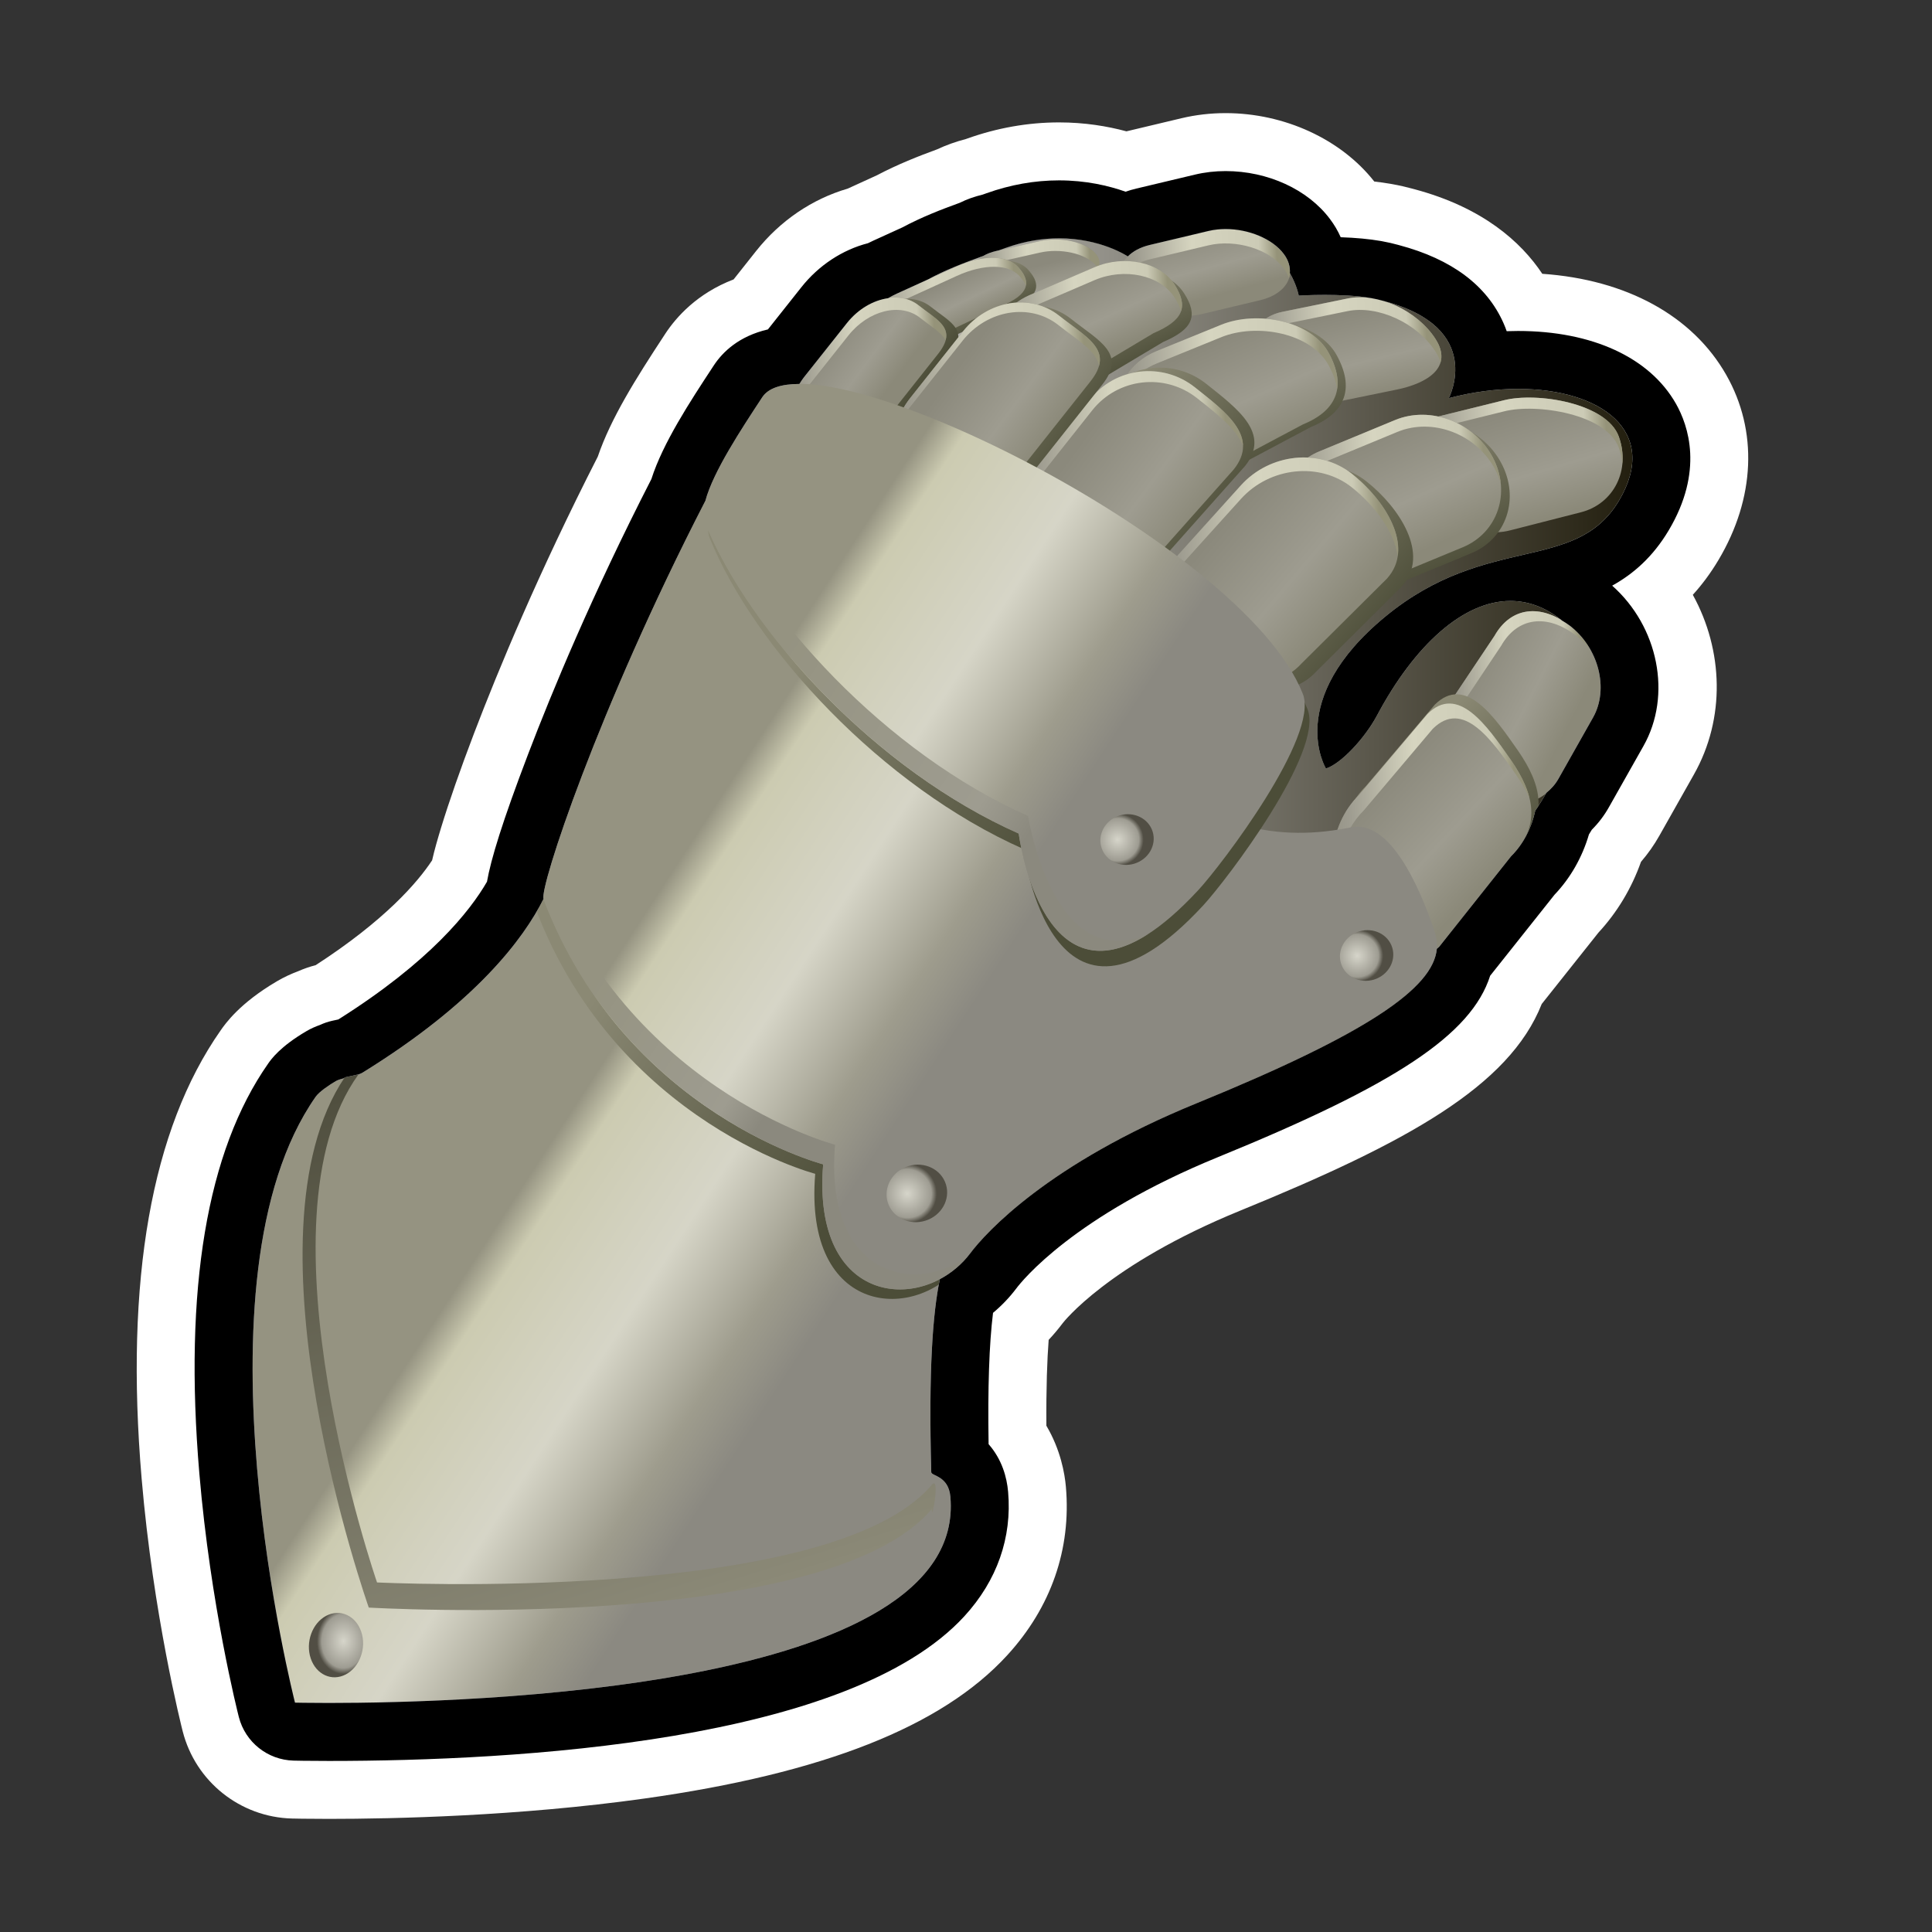 <?xml version="1.0" encoding="utf-8"?>
<!-- Generator: Adobe Illustrator 15.0.0, SVG Export Plug-In . SVG Version: 6.00 Build 0)  -->
<!DOCTYPE svg PUBLIC "-//W3C//DTD SVG 1.1//EN" "http://www.w3.org/Graphics/SVG/1.1/DTD/svg11.dtd">
<svg version="1.1" xmlns="http://www.w3.org/2000/svg" xmlns:xlink="http://www.w3.org/1999/xlink" x="0px" y="0px" width="200px"
	 height="200px" viewBox="0 0 200 200" enable-background="new 0 0 200 200" xml:space="preserve">
<rect x="0" y="0" width="200" height="200" fill="#333333" stroke="none"/>
<g id="icon">
	<g id="Layer_2">
	</g>
	<g>
		<g>
			<path fill="#3F4223" d="M101.523,120.107c0,0,10.31-11.703,23.188-14.633c17.394-3.959,29.095-13.64,34.44-21.885
				c3.787-5.838,7.4-15.458,2.496-19.387c-6.237-4.998-13.748-0.175-19.106,9.868c-1.288,2.41-3.771,5.021-5.285,5.488
				c0,0-4.341-7.083,6.152-15.735c10.497-8.655,19.683-4.436,24.183-11.996c5.393-9.062-5.855-13.709-17.617-10.607
				c0,0,3.983-7.594-7.394-10.23c-3.08-0.713-8.138-0.388-8.138-0.388s-1.129-6.524-8.508-5.864c-6.903,0.617-9.17,1.812-9.17,1.812
				s-5.242-3.546-12.638-0.893c-7.395,2.651-11.531,3.737-18.044,12.997c-8.021,11.4-21.524,41.977-24.724,51.319
				C58.161,99.315,91.387,131.125,101.523,120.107z"/>
			
				<linearGradient id="SVGID_1_" gradientUnits="userSpaceOnUse" x1="-1434.378" y1="2709.589" x2="-1445.067" y2="2709.206" gradientTransform="matrix(-0.579 -0.901 -0.957 0.196 1899.708 -1790.539)">
				<stop  offset="0" style="stop-color:#8B8995"/>
				<stop  offset="0.497" style="stop-color:#9E9CA6"/>
				<stop  offset="0.841" style="stop-color:#8B8995"/>
			</linearGradient>
			<path fill="url(#SVGID_1_)" d="M139.491,30.901c3.133-0.644,7.211,1.226,9.104,4.176l0,0c1.897,2.95-0.869,4.615-4.004,5.253
				l-6.729,1.378c-3.135,0.641-5.448,0.017-7.344-2.931l0,0c-1.896-2.948-0.893-5.859,2.24-6.5L139.491,30.901z"/>
			
				<linearGradient id="SVGID_2_" gradientUnits="userSpaceOnUse" x1="-1841.193" y1="2828.036" x2="-1852.125" y2="2827.645" gradientTransform="matrix(-0.512 -0.68 -0.97 0.231 1922.87 -1881.268)">
				<stop  offset="0" style="stop-color:#8B8995"/>
				<stop  offset="0.497" style="stop-color:#9E9CA6"/>
				<stop  offset="0.841" style="stop-color:#8B8995"/>
			</linearGradient>
			<path fill="url(#SVGID_2_)" d="M125.087,23.914c2.817-0.674,6.31,0.384,7.797,2.361l0,0c1.49,1.976,0.41,4.122-2.407,4.794
				l-6.054,1.442c-2.819,0.671-6.312-0.387-7.798-2.363l0,0c-1.488-1.974-0.412-4.122,2.408-4.792L125.087,23.914z"/>
			
				<linearGradient id="SVGID_3_" gradientUnits="userSpaceOnUse" x1="-2290.01" y1="3019.862" x2="-2298.143" y2="3019.571" gradientTransform="matrix(-0.488 -0.539 -0.972 0.22 1924.911 -1871.096)">
				<stop  offset="0" style="stop-color:#8B8995"/>
				<stop  offset="0.497" style="stop-color:#9E9CA6"/>
				<stop  offset="0.841" style="stop-color:#8B8995"/>
			</linearGradient>
			<path fill="url(#SVGID_3_)" d="M107.662,24.957c2.1-0.475,4.658,0.083,5.711,1.246l0,0c1.055,1.166,0.205,2.493-1.895,2.968
				l-4.512,1.021c-2.104,0.474-4.66-0.085-5.714-1.249l0,0c-1.053-1.163-0.204-2.492,1.897-2.967L107.662,24.957z"/>
			
				<linearGradient id="SVGID_4_" gradientUnits="userSpaceOnUse" x1="-1411.756" y1="2316.935" x2="-1425.417" y2="2316.445" gradientTransform="matrix(-0.347 -0.963 -0.951 0.243 1868.893 -1879.744)">
				<stop  offset="0" style="stop-color:#8B8995"/>
				<stop  offset="0.497" style="stop-color:#9E9CA6"/>
				<stop  offset="0.841" style="stop-color:#8B8995"/>
			</linearGradient>
			<path fill="url(#SVGID_4_)" d="M155.68,41.436c3.42-0.875,10.647,0.289,11.896,3.751l0,0c1.25,3.463-0.511,6.977-3.931,7.847
				l-7.343,1.876c-3.42,0.871-7.202-1.227-8.45-4.689l0,0c-1.25-3.461-2.91-6.103,0.512-6.975L155.68,41.436z"/>
			
				<linearGradient id="SVGID_5_" gradientUnits="userSpaceOnUse" x1="-1370.446" y1="2544.578" x2="-1385.589" y2="2544.036" gradientTransform="matrix(-0.48 -0.904 -0.907 0.375 1790.729 -2147.307)">
				<stop  offset="0" style="stop-color:#8B8995"/>
				<stop  offset="0.497" style="stop-color:#9E9CA6"/>
				<stop  offset="0.841" style="stop-color:#8B8995"/>
			</linearGradient>
			<path fill="url(#SVGID_5_)" d="M144.416,43.483c3.648-1.51,8.175,0.215,10.107,3.853l0,0c1.933,3.639,0.539,7.811-3.108,9.32
				l-7.84,3.244c-3.65,1.509-8.175-0.218-10.107-3.855l0,0c-1.931-3.636-0.538-7.81,3.11-9.318L144.416,43.483z"/>
			
				<linearGradient id="SVGID_6_" gradientUnits="userSpaceOnUse" x1="-1473.636" y1="2575.426" x2="-1488.461" y2="2574.895" gradientTransform="matrix(-0.457 -0.831 -0.909 0.37 1791.449 -2141.316)">
				<stop  offset="0" style="stop-color:#8B8995"/>
				<stop  offset="0.497" style="stop-color:#9E9CA6"/>
				<stop  offset="0.841" style="stop-color:#8B8995"/>
			</linearGradient>
			<path fill="url(#SVGID_6_)" d="M126.419,33.619c3.656-1.489,9.278-0.457,11.112,2.889l0,0c1.838,3.346,1,5.942-2.656,7.428
				l-8.49,4.517c-3.658,1.486-8.109-0.02-9.947-3.364l0,0c-1.838-3.346-0.362-7.264,3.295-8.75L126.419,33.619z"/>
			
				<linearGradient id="SVGID_7_" gradientUnits="userSpaceOnUse" x1="-1753.067" y1="2684.454" x2="-1765.722" y2="2684.001" gradientTransform="matrix(-0.43 -0.675 -0.901 0.386 1774.496 -2189.927)">
				<stop  offset="0" style="stop-color:#8B8995"/>
				<stop  offset="0.497" style="stop-color:#9E9CA6"/>
				<stop  offset="0.841" style="stop-color:#8B8995"/>
			</linearGradient>
			<path fill="url(#SVGID_7_)" d="M113.307,27.664c3.094-1.33,6.805-0.524,8.282,1.793l0,0c1.479,2.317,0.916,3.706-2.178,5.032
				l-7.399,4.419c-3.096,1.328-6.804,0.524-8.281-1.792l0,0c-1.479-2.318-0.17-5.274,2.928-6.6L113.307,27.664z"/>
			
				<linearGradient id="SVGID_8_" gradientUnits="userSpaceOnUse" x1="-2769.764" y1="2948.6" x2="-2781.638" y2="2948.175" gradientTransform="matrix(-0.353 -0.394 -0.891 0.406 1746.308 -2259.106)">
				<stop  offset="0" style="stop-color:#8B8995"/>
				<stop  offset="0.497" style="stop-color:#9E9CA6"/>
				<stop  offset="0.841" style="stop-color:#8B8995"/>
			</linearGradient>
			<path fill="url(#SVGID_8_)" d="M98.916,27.626c2.809-1.282,5.988-1.315,7.104-0.073l0,0c1.112,1.243-0.264,3.288-3.074,4.569
				l-6.036,2.754c-2.81,1.281-5.991,1.312-7.103,0.072l0,0c-1.113-1.242,0.262-3.288,3.072-4.569L98.916,27.626z"/>
			
				<linearGradient id="SVGID_9_" gradientUnits="userSpaceOnUse" x1="-1086.234" y1="3027.108" x2="-1103.874" y2="3026.477" gradientTransform="matrix(-0.784 -0.622 -0.702 0.778 1398.635 -2974.807)">
				<stop  offset="0" style="stop-color:#8B8995"/>
				<stop  offset="0.497" style="stop-color:#9E9CA6"/>
				<stop  offset="0.841" style="stop-color:#8B8995"/>
			</linearGradient>
			<path fill="url(#SVGID_9_)" d="M128.456,50.243c2.995-3.316,8.136-3.858,11.481-1.204l0,0c3.349,2.652,4.225,9.203,1.23,12.522
				l-6.434,7.123c-2.993,3.321-8.728,2.15-12.074-0.503l0,0c-3.348-2.651-3.633-7.493-0.637-10.81L128.456,50.243z"/>
			
				<linearGradient id="SVGID_10_" gradientUnits="userSpaceOnUse" x1="-863.817" y1="3204.38" x2="-877.849" y2="3203.877" gradientTransform="matrix(-0.809 -0.618 -0.448 0.793 888.464 -3005.012)">
				<stop  offset="0" style="stop-color:#8B8995"/>
				<stop  offset="0.497" style="stop-color:#9E9CA6"/>
				<stop  offset="0.841" style="stop-color:#8B8995"/>
			</linearGradient>
			<path fill="url(#SVGID_10_)" d="M154.715,65.815c1.672-2.957,4.736-3.372,7.756-1.067l0,0c3.021,2.305,4.11,6.57,2.438,9.527
				l-3.584,6.348c-1.671,2.96-5.472,3.49-8.49,1.185l0,0c-3.019-2.304-4.11-6.569-2.44-9.526L154.715,65.815z"/>
			
				<linearGradient id="SVGID_11_" gradientUnits="userSpaceOnUse" x1="-1156.862" y1="2703.99" x2="-1173.914" y2="2703.38" gradientTransform="matrix(-0.585 -0.842 -0.736 0.731 1456.836 -2869.427)">
				<stop  offset="0" style="stop-color:#8B8995"/>
				<stop  offset="0.497" style="stop-color:#9E9CA6"/>
				<stop  offset="0.841" style="stop-color:#8B8995"/>
			</linearGradient>
			<path fill="url(#SVGID_11_)" d="M147.389,75.637c3.139-3.115,7.704-2.732,10.198,0.861l0,0c2.496,3.592,1.974,9.031-1.165,12.148
				L148.99,98c-3.139,3.122-7.014,0.074-9.508-3.517l0,0c-2.496-3.592-1.974-9.033,1.166-12.148L147.389,75.637z"/>
			
				<linearGradient id="SVGID_12_" gradientUnits="userSpaceOnUse" x1="-1001.668" y1="3074.832" x2="-1017.728" y2="3074.257" gradientTransform="matrix(-0.784 -0.621 -0.621 0.784 1235.393 -2986.134)">
				<stop  offset="0" style="stop-color:#8B8995"/>
				<stop  offset="0.497" style="stop-color:#9E9CA6"/>
				<stop  offset="0.841" style="stop-color:#8B8995"/>
			</linearGradient>
			<path fill="url(#SVGID_12_)" d="M112.831,41.345c2.649-3.344,7.509-3.906,10.854-1.255l0,0c3.346,2.651,3.904,7.511,1.256,10.855
				l-5.691,7.181c-2.65,3.343-7.512,3.906-10.854,1.255l0,0c-3.345-2.65-3.905-7.51-1.256-10.854L112.831,41.345z"/>
			
				<linearGradient id="SVGID_13_" gradientUnits="userSpaceOnUse" x1="-1095.423" y1="3077.536" x2="-1110.872" y2="3076.983" gradientTransform="matrix(-0.715 -0.566 -0.621 0.784 1226.29 -2993.732)">
				<stop  offset="0" style="stop-color:#8B8995"/>
				<stop  offset="0.497" style="stop-color:#9E9CA6"/>
				<stop  offset="0.841" style="stop-color:#8B8995"/>
			</linearGradient>
			<path fill="url(#SVGID_13_)" d="M99.706,34.288c2.549-3.217,6.992-3.94,9.926-1.614l0,0c2.935,2.325,3.244,6.816,0.693,10.033
				l-5.476,6.909c-2.55,3.216-6.994,3.938-9.93,1.615l0,0c-2.932-2.325-3.241-6.817-0.691-10.033L99.706,34.288z"/>
			
				<linearGradient id="SVGID_14_" gradientUnits="userSpaceOnUse" x1="-1635.273" y1="3341.628" x2="-1650.721" y2="3341.075" gradientTransform="matrix(-0.494 -0.392 -0.506 0.638 967.85 -2737.036)">
				<stop  offset="0" style="stop-color:#8B8995"/>
				<stop  offset="0.497" style="stop-color:#9E9CA6"/>
				<stop  offset="0.841" style="stop-color:#8B8995"/>
			</linearGradient>
			<path fill="url(#SVGID_14_)" d="M87.669,33.45c2.075-2.62,5.406-3.44,7.436-1.83l0,0c2.029,1.608,1.99,5.035-0.086,7.656
				l-4.459,5.627c-2.076,2.62-5.405,3.44-7.435,1.832l0,0c-2.029-1.61-1.992-5.037,0.084-7.658L87.669,33.45z"/>
			
				<linearGradient id="SVGID_15_" gradientUnits="userSpaceOnUse" x1="-1525.837" y1="2338.215" x2="-1551.683" y2="2316.677" gradientTransform="matrix(-0.294 -0.956 -0.956 0.294 1833.093 -2011.53)">
				<stop  offset="0" style="stop-color:#95939E"/>
				<stop  offset="0.104" style="stop-color:#CCCBD1"/>
				<stop  offset="0.491" style="stop-color:#D6D5DA"/>
				<stop  offset="0.816" style="stop-color:#9E9CA6"/>
				<stop  offset="1" style="stop-color:#8B8995"/>
			</linearGradient>
			<path fill="url(#SVGID_15_)" d="M37.537,111.037c-0.586,0.363-2.161,0.52-2.779,0.883c-0.647,0.381-1.705,1.082-2.077,1.615
				c-13.314,19.018-2.14,62.721-2.14,62.721s69.875,1.818,67.846-21.309c-0.193-2.195-1.968-2.139-1.979-2.545
				c-0.715-25.988,3.036-23.56,4.188-26.744c5.346-14.779-10.498,0.898-27.979-13.947C55.487,97.168,57.732,88.773,57.732,88.773
				S56.979,99.032,37.537,111.037z"/>
			<path fill="#231F20" d="M33.098,170.807c0,0-8.517-42.797,2.585-59.276l1.432-0.312c-11.013,15.197-3.162,56.984-3.162,56.984
				S86,166.143,96.445,153.719c0.957-1.137-0.047,4.195,0.028,2.482C85.495,169.23,33.098,170.807,33.098,170.807z"/>
			
				<linearGradient id="SVGID_16_" gradientUnits="userSpaceOnUse" x1="-1484.41" y1="2296.006" x2="-1510.256" y2="2274.468" gradientTransform="matrix(-0.294 -0.956 -0.956 0.294 1832.923 -2011.256)">
				<stop  offset="0" style="stop-color:#95939E"/>
				<stop  offset="0.104" style="stop-color:#CCCBD1"/>
				<stop  offset="0.491" style="stop-color:#D6D5DA"/>
				<stop  offset="0.816" style="stop-color:#9E9CA6"/>
				<stop  offset="1" style="stop-color:#8B8995"/>
			</linearGradient>
			<path fill="url(#SVGID_16_)" d="M73.633,50.66c3.977-7.675,25.734,12.347,40.161,25.71c10.854,10.055,18.951,10.71,26.108,9.268
				c4.464-0.899,7.716,8.05,8.656,10.96c1.449,4.496-4.672,9.435-24.705,17.617c-15.324,6.26-21.783,13.355-23.43,15.545
				c-4.665,6.197-16.429,5.633-15.208-9.229c0,0-22.677-5.896-30.132-30.945C55.244,90.12,62.058,73.006,73.633,50.66z"/>
			
				<linearGradient id="SVGID_17_" gradientUnits="userSpaceOnUse" x1="-1465.108" y1="2277.341" x2="-1490.954" y2="2255.803" gradientTransform="matrix(-0.294 -0.956 -0.956 0.294 1833.063 -2011.489)">
				<stop  offset="0" style="stop-color:#95939E"/>
				<stop  offset="0.104" style="stop-color:#CCCBD1"/>
				<stop  offset="0.491" style="stop-color:#D6D5DA"/>
				<stop  offset="0.816" style="stop-color:#9E9CA6"/>
				<stop  offset="1" style="stop-color:#8B8995"/>
			</linearGradient>
			<path fill="url(#SVGID_17_)" d="M78.906,41.128c4.708-7.176,49.739,14.891,55.963,30.703c1.719,4.365-8.373,17.665-10.817,20.308
				c-15.741,17.007-18.592-5.848-18.592-5.848c-14.651-6.479-27.872-20.816-32.493-32.217
				C71.973,51.619,76.112,45.384,78.906,41.128z"/>
		</g>
		
			<linearGradient id="SVGID_18_" gradientUnits="userSpaceOnUse" x1="111.144" y1="-12.535" x2="218.981" y2="-12.535" gradientTransform="matrix(1 0 0 -1 -50 61)">
			<stop  offset="0" style="stop-color:#FFFFFF"/>
			<stop  offset="1" style="stop-color:#231F0F"/>
		</linearGradient>
		<path fill="url(#SVGID_18_)" d="M101.523,120.107c0,0,10.31-11.703,23.188-14.633c17.394-3.959,29.095-13.64,34.44-21.885
			c3.787-5.838,7.4-15.458,2.496-19.387c-6.237-4.998-13.748-0.175-19.106,9.868c-1.288,2.41-3.771,5.021-5.285,5.488
			c0,0-4.341-7.083,6.152-15.735c10.497-8.655,19.683-4.436,24.183-11.996c5.393-9.062-5.855-13.709-17.617-10.607
			c0,0,3.983-7.594-7.394-10.23c-3.08-0.713-8.138-0.388-8.138-0.388s-1.129-6.524-8.508-5.864c-6.903,0.617-9.17,1.812-9.17,1.812
			s-5.242-3.546-12.638-0.893c-7.395,2.651-11.531,3.737-18.044,12.997c-8.021,11.4-21.524,41.977-24.724,51.319
			C58.161,99.315,91.387,131.125,101.523,120.107z"/>
		
			<linearGradient id="SVGID_19_" gradientUnits="userSpaceOnUse" x1="-1434.378" y1="2709.589" x2="-1445.067" y2="2709.206" gradientTransform="matrix(-0.579 -0.901 -0.957 0.196 1899.708 -1790.539)">
			<stop  offset="0" style="stop-color:#8B897C"/>
			<stop  offset="0.497" style="stop-color:#9E9C90"/>
			<stop  offset="0.841" style="stop-color:#8B8979"/>
		</linearGradient>
		<path fill="url(#SVGID_19_)" d="M139.491,30.901c3.133-0.644,7.211,1.226,9.104,4.176l0,0c1.897,2.95-0.869,4.615-4.004,5.253
			l-6.729,1.378c-3.135,0.641-5.448,0.017-7.344-2.931l0,0c-1.896-2.948-0.893-5.859,2.24-6.5L139.491,30.901z"/>
		
			<linearGradient id="SVGID_20_" gradientUnits="userSpaceOnUse" x1="197.668" y1="26.947" x2="177.717" y2="26.233" gradientTransform="matrix(1 0 0 -1 -50 61)">
			<stop  offset="0" style="stop-color:#959379"/>
			<stop  offset="0.104" style="stop-color:#CCCBB6"/>
			<stop  offset="0.491" style="stop-color:#D6D5C0"/>
			<stop  offset="0.816" style="stop-color:#9E9C90"/>
			<stop  offset="1" style="stop-color:#8B897C"/>
		</linearGradient>
		<path fill="url(#SVGID_20_)" d="M132.762,33.584l6.729-1.375c3.133-0.644,7.211,1.225,9.104,4.176
			c0.262,0.406,0.428,0.786,0.522,1.146c0.211-0.691,0.088-1.505-0.522-2.453c-1.895-2.95-5.973-4.819-9.104-4.176l-6.729,1.375
			c-2.318,0.474-3.467,2.191-3.142,4.244C129.866,35.076,130.958,33.953,132.762,33.584z"/>
		
			<linearGradient id="SVGID_21_" gradientUnits="userSpaceOnUse" x1="-1841.193" y1="2828.036" x2="-1852.125" y2="2827.645" gradientTransform="matrix(-0.512 -0.68 -0.97 0.231 1922.87 -1881.268)">
			<stop  offset="0" style="stop-color:#8B897C"/>
			<stop  offset="0.497" style="stop-color:#9E9C90"/>
			<stop  offset="0.841" style="stop-color:#8B8979"/>
		</linearGradient>
		<path fill="url(#SVGID_21_)" d="M125.087,23.914c2.817-0.674,6.31,0.384,7.797,2.361l0,0c1.49,1.976,0.41,4.122-2.407,4.794
			l-6.054,1.442c-2.819,0.671-6.312-0.387-7.798-2.363l0,0c-1.488-1.974-0.412-4.122,2.408-4.792L125.087,23.914z"/>
		
			<linearGradient id="SVGID_22_" gradientUnits="userSpaceOnUse" x1="182.19" y1="34.808" x2="164.283" y2="34.167" gradientTransform="matrix(1 0 0 -1 -50 61)">
			<stop  offset="0" style="stop-color:#959379"/>
			<stop  offset="0.104" style="stop-color:#CCCBB6"/>
			<stop  offset="0.491" style="stop-color:#D6D5C0"/>
			<stop  offset="0.816" style="stop-color:#9E9C90"/>
			<stop  offset="1" style="stop-color:#8B897C"/>
		</linearGradient>
		<path fill="url(#SVGID_22_)" d="M119.033,26.843l6.054-1.441c2.817-0.674,6.31,0.384,7.797,2.361
			c0.265,0.351,0.443,0.707,0.552,1.06c0.26-0.79,0.1-1.685-0.552-2.547c-1.487-1.977-4.979-3.035-7.797-2.361l-6.054,1.442
			c-2.32,0.551-3.456,2.103-2.959,3.734C116.408,28.068,117.443,27.221,119.033,26.843z"/>
		
			<linearGradient id="SVGID_23_" gradientUnits="userSpaceOnUse" x1="-2290.01" y1="3019.862" x2="-2298.143" y2="3019.571" gradientTransform="matrix(-0.488 -0.539 -0.972 0.22 1924.911 -1871.096)">
			<stop  offset="0" style="stop-color:#8B897C"/>
			<stop  offset="0.497" style="stop-color:#9E9C90"/>
			<stop  offset="0.841" style="stop-color:#8B8979"/>
		</linearGradient>
		<path fill="url(#SVGID_23_)" d="M107.662,24.957c2.1-0.475,4.658,0.083,5.711,1.246l0,0c1.055,1.166,0.205,2.493-1.895,2.968
			l-4.512,1.021c-2.104,0.474-4.66-0.085-5.714-1.249l0,0c-1.053-1.163-0.204-2.492,1.897-2.967L107.662,24.957z"/>
		
			<linearGradient id="SVGID_24_" gradientUnits="userSpaceOnUse" x1="162.825" y1="34.623" x2="149.567" y2="34.148" gradientTransform="matrix(1 0 0 -1 -50 61)">
			<stop  offset="0" style="stop-color:#959379"/>
			<stop  offset="0.104" style="stop-color:#CCCBB6"/>
			<stop  offset="0.491" style="stop-color:#D6D5C0"/>
			<stop  offset="0.816" style="stop-color:#9E9C90"/>
			<stop  offset="1" style="stop-color:#8B897C"/>
		</linearGradient>
		<path fill="url(#SVGID_24_)" d="M103.15,27.166l4.512-1.019c2.1-0.475,4.658,0.083,5.711,1.247
			c0.126,0.139,0.221,0.28,0.293,0.422c0.259-0.507,0.193-1.075-0.293-1.612c-1.053-1.163-3.611-1.721-5.711-1.246l-4.512,1.019
			c-1.852,0.419-2.727,1.5-2.188,2.548C101.266,27.93,102.018,27.422,103.15,27.166z"/>
		
			<linearGradient id="SVGID_25_" gradientUnits="userSpaceOnUse" x1="-1411.756" y1="2316.935" x2="-1425.417" y2="2316.445" gradientTransform="matrix(-0.347 -0.963 -0.951 0.243 1868.893 -1879.744)">
			<stop  offset="0" style="stop-color:#8B897C"/>
			<stop  offset="0.497" style="stop-color:#9E9C90"/>
			<stop  offset="0.841" style="stop-color:#8B8979"/>
		</linearGradient>
		<path fill="url(#SVGID_25_)" d="M155.68,41.436c3.42-0.875,10.647,0.289,11.896,3.751l0,0c1.25,3.463-0.511,6.977-3.931,7.847
			l-7.343,1.876c-3.42,0.871-7.202-1.227-8.45-4.689l0,0c-1.25-3.461-2.91-6.103,0.512-6.975L155.68,41.436z"/>
		
			<linearGradient id="SVGID_26_" gradientUnits="userSpaceOnUse" x1="216.278" y1="16.536" x2="194.344" y2="15.75" gradientTransform="matrix(1 0 0 -1 -50 61)">
			<stop  offset="0" style="stop-color:#959379"/>
			<stop  offset="0.104" style="stop-color:#CCCBB6"/>
			<stop  offset="0.491" style="stop-color:#D6D5C0"/>
			<stop  offset="0.816" style="stop-color:#9E9C90"/>
			<stop  offset="1" style="stop-color:#8B897C"/>
		</linearGradient>
		<path fill="url(#SVGID_26_)" d="M148.361,44.4l7.316-1.81c3.42-0.875,10.648,0.289,11.896,3.751
			c0.201,0.558,0.316,1.118,0.367,1.668c0.086-0.907-0.022-1.866-0.367-2.822c-1.247-3.462-8.477-4.626-11.896-3.751l-7.316,1.811
			c-1.813,0.462-2.192,1.426-1.967,2.741C146.564,45.26,147.131,44.714,148.361,44.4z"/>
		
			<linearGradient id="SVGID_27_" gradientUnits="userSpaceOnUse" x1="-1371.335" y1="2544.062" x2="-1386.48" y2="2543.52" gradientTransform="matrix(-0.48 -0.904 -0.907 0.375 1790.729 -2147.307)">
			<stop  offset="0" style="stop-color:#8B8974"/>
			<stop  offset="1" style="stop-color:#4C4D38"/>
		</linearGradient>
		<path fill="url(#SVGID_27_)" d="M145.312,44.095c3.65-1.512,8.176,0.214,10.106,3.854l0,0c1.935,3.639,0.541,7.812-3.108,9.319
			l-7.84,3.244c-3.65,1.508-8.174-0.218-10.105-3.854l0,0c-1.934-3.637-0.541-7.811,3.109-9.319L145.312,44.095z"/>
		
			<linearGradient id="SVGID_28_" gradientUnits="userSpaceOnUse" x1="-1370.446" y1="2544.578" x2="-1385.589" y2="2544.036" gradientTransform="matrix(-0.48 -0.904 -0.907 0.375 1790.729 -2147.307)">
			<stop  offset="0" style="stop-color:#8B897C"/>
			<stop  offset="0.497" style="stop-color:#9E9C90"/>
			<stop  offset="0.841" style="stop-color:#8B8979"/>
		</linearGradient>
		<path fill="url(#SVGID_28_)" d="M144.416,43.483c3.648-1.51,8.175,0.215,10.107,3.853l0,0c1.933,3.639,0.539,7.811-3.108,9.32
			l-7.84,3.244c-3.65,1.509-8.175-0.218-10.107-3.855l0,0c-1.931-3.636-0.538-7.81,3.11-9.318L144.416,43.483z"/>
		
			<linearGradient id="SVGID_29_" gradientUnits="userSpaceOnUse" x1="203.607" y1="12.737" x2="180.366" y2="11.905" gradientTransform="matrix(1 0 0 -1 -50 61)">
			<stop  offset="0" style="stop-color:#959379"/>
			<stop  offset="0.104" style="stop-color:#CCCBB6"/>
			<stop  offset="0.491" style="stop-color:#D6D5C0"/>
			<stop  offset="0.816" style="stop-color:#9E9C90"/>
			<stop  offset="1" style="stop-color:#8B897C"/>
		</linearGradient>
		<path fill="url(#SVGID_29_)" d="M136.814,47.956l7.84-3.243c3.648-1.511,8.175,0.215,10.107,3.853
			c0.258,0.486,0.451,0.982,0.594,1.479c-0.092-0.903-0.36-1.823-0.832-2.709c-1.934-3.638-6.459-5.363-10.107-3.853l-7.838,3.243
			c-3.162,1.307-4.626,4.616-3.704,7.842C132.59,51.763,134.057,49.096,136.814,47.956z"/>
		
			<linearGradient id="SVGID_30_" gradientUnits="userSpaceOnUse" x1="-1474.227" y1="2574.799" x2="-1489.051" y2="2574.268" gradientTransform="matrix(-0.457 -0.831 -0.909 0.37 1791.449 -2141.316)">
			<stop  offset="0" style="stop-color:#8B8974"/>
			<stop  offset="1" style="stop-color:#4C4D38"/>
		</linearGradient>
		<path fill="url(#SVGID_30_)" d="M127.259,33.878c3.656-1.489,9.277-0.457,11.113,2.889l0,0c1.838,3.347,1,5.943-2.657,7.43
			l-8.49,4.516c-3.656,1.487-8.109-0.02-9.947-3.364l0,0c-1.838-3.345-0.362-7.264,3.297-8.749L127.259,33.878z"/>
		
			<linearGradient id="SVGID_31_" gradientUnits="userSpaceOnUse" x1="-1473.636" y1="2575.426" x2="-1488.461" y2="2574.895" gradientTransform="matrix(-0.457 -0.831 -0.909 0.37 1791.449 -2141.316)">
			<stop  offset="0" style="stop-color:#8B897C"/>
			<stop  offset="0.497" style="stop-color:#9E9C90"/>
			<stop  offset="0.841" style="stop-color:#8B8979"/>
		</linearGradient>
		<path fill="url(#SVGID_31_)" d="M126.419,33.619c3.656-1.489,9.278-0.457,11.112,2.889l0,0c1.838,3.346,1,5.942-2.656,7.428
			l-8.49,4.517c-3.658,1.486-8.109-0.02-9.947-3.364l0,0c-1.838-3.346-0.362-7.264,3.295-8.75L126.419,33.619z"/>
		
			<linearGradient id="SVGID_32_" gradientUnits="userSpaceOnUse" x1="186.697" y1="23.655" x2="163.401" y2="22.821" gradientTransform="matrix(1 0 0 -1 -50 61)">
			<stop  offset="0" style="stop-color:#959379"/>
			<stop  offset="0.104" style="stop-color:#CCCBB6"/>
			<stop  offset="0.491" style="stop-color:#D6D5C0"/>
			<stop  offset="0.816" style="stop-color:#9E9C90"/>
			<stop  offset="1" style="stop-color:#8B897C"/>
		</linearGradient>
		<path fill="url(#SVGID_32_)" d="M119.732,37.629l6.687-2.721c3.656-1.489,9.278-0.457,11.112,2.889
			c0.482,0.878,0.775,1.704,0.888,2.472c0.172-1.107-0.122-2.368-0.888-3.761c-1.834-3.346-7.456-4.378-11.112-2.889l-6.687,2.721
			c-2.818,1.145-4.334,3.734-4.043,6.393C115.93,40.558,117.374,38.587,119.732,37.629z"/>
		
			<linearGradient id="SVGID_33_" gradientUnits="userSpaceOnUse" x1="-2771.117" y1="2948.246" x2="-2782.833" y2="2947.827" gradientTransform="matrix(-0.353 -0.394 -0.891 0.406 1746.308 -2259.106)">
			<stop  offset="0" style="stop-color:#8B8974"/>
			<stop  offset="1" style="stop-color:#4C4D38"/>
		</linearGradient>
		<path fill="url(#SVGID_33_)" d="M99.954,27.903c2.81-1.282,5.36-1.229,6.474,0.014l0,0c1.113,1.241,1.502,2.571-1.309,3.853
			l-7.173,3.384c-2.812,1.281-5.992,1.312-7.104,0.072l0,0c-1.114-1.243,0.263-3.289,3.074-4.57L99.954,27.903z"/>
		
			<linearGradient id="SVGID_34_" gradientUnits="userSpaceOnUse" x1="-1754.627" y1="2684.097" x2="-1767.284" y2="2683.644" gradientTransform="matrix(-0.43 -0.675 -0.901 0.386 1774.496 -2189.927)">
			<stop  offset="0" style="stop-color:#8B8974"/>
			<stop  offset="1" style="stop-color:#4C4D38"/>
		</linearGradient>
		<path fill="url(#SVGID_34_)" d="M114.301,28.578c3.096-1.329,6.807-0.524,8.283,1.795l0,0c1.479,2.316,0.917,3.704-2.178,5.03
			l-7.397,4.42c-3.096,1.328-6.805,0.523-8.282-1.793l0,0c-1.48-2.318-0.168-5.273,2.928-6.599L114.301,28.578z"/>
		
			<linearGradient id="SVGID_35_" gradientUnits="userSpaceOnUse" x1="-1753.067" y1="2684.454" x2="-1765.722" y2="2684.001" gradientTransform="matrix(-0.43 -0.675 -0.901 0.386 1774.496 -2189.927)">
			<stop  offset="0" style="stop-color:#8B897C"/>
			<stop  offset="0.497" style="stop-color:#9E9C90"/>
			<stop  offset="0.841" style="stop-color:#8B8979"/>
		</linearGradient>
		<path fill="url(#SVGID_35_)" d="M113.307,27.664c3.094-1.33,6.805-0.524,8.282,1.793l0,0c1.479,2.317,0.916,3.706-2.178,5.032
			l-7.399,4.419c-3.096,1.328-6.804,0.524-8.281-1.792l0,0c-1.479-2.318-0.17-5.274,2.928-6.6L113.307,27.664z"/>
		
			<linearGradient id="SVGID_36_" gradientUnits="userSpaceOnUse" x1="170.918" y1="30.017" x2="151.216" y2="29.312" gradientTransform="matrix(1 0 0 -1 -50 61)">
			<stop  offset="0" style="stop-color:#959379"/>
			<stop  offset="0.104" style="stop-color:#CCCBB6"/>
			<stop  offset="0.491" style="stop-color:#D6D5C0"/>
			<stop  offset="0.816" style="stop-color:#9E9C90"/>
			<stop  offset="1" style="stop-color:#8B897C"/>
		</linearGradient>
		<path fill="url(#SVGID_36_)" d="M106.657,31.857l6.647-2.853c3.096-1.33,6.805-0.525,8.283,1.793
			c0.327,0.513,0.549,0.979,0.671,1.411c0.265-0.771,0.026-1.657-0.671-2.752c-1.479-2.317-5.188-3.123-8.283-1.793l-6.647,2.853
			c-2.511,1.074-3.847,3.221-3.474,5.229C103.463,34.18,104.702,32.693,106.657,31.857z"/>
		
			<linearGradient id="SVGID_37_" gradientUnits="userSpaceOnUse" x1="-2769.765" y1="2948.873" x2="-2781.479" y2="2948.454" gradientTransform="matrix(-0.353 -0.394 -0.891 0.406 1746.308 -2259.106)">
			<stop  offset="0" style="stop-color:#8B897C"/>
			<stop  offset="0.497" style="stop-color:#9E9C90"/>
			<stop  offset="0.841" style="stop-color:#8B8979"/>
		</linearGradient>
		<path fill="url(#SVGID_37_)" d="M98.916,27.626c2.809-1.282,5.361-1.23,6.477,0.014l0,0c1.111,1.243,1.502,2.571-1.311,3.853
			l-7.174,3.384c-2.81,1.281-5.991,1.312-7.103,0.072l0,0c-1.113-1.242,0.262-3.288,3.072-4.569L98.916,27.626z"/>
		
			<linearGradient id="SVGID_38_" gradientUnits="userSpaceOnUse" x1="155.015" y1="30.663" x2="137.754" y2="30.045" gradientTransform="matrix(1 0 0 -1 -50 61)">
			<stop  offset="0" style="stop-color:#959379"/>
			<stop  offset="0.104" style="stop-color:#CCCBB6"/>
			<stop  offset="0.491" style="stop-color:#D6D5C0"/>
			<stop  offset="0.816" style="stop-color:#9E9C90"/>
			<stop  offset="1" style="stop-color:#8B897C"/>
		</linearGradient>
		<path fill="url(#SVGID_38_)" d="M93.019,31.312l6.038-2.753c2.81-1.282,5.362-1.229,6.476,0.015
			c0.289,0.322,0.525,0.651,0.675,0.982c0.117-0.648-0.258-1.293-0.815-1.916c-1.113-1.244-3.666-1.296-6.476-0.014l-6.038,2.753
			c-2.58,1.177-3.944,2.995-3.291,4.247C89.765,33.509,91.029,32.22,93.019,31.312z"/>
		
			<linearGradient id="SVGID_39_" gradientUnits="userSpaceOnUse" x1="-1087.982" y1="3026.802" x2="-1106.402" y2="3026.142" gradientTransform="matrix(-0.784 -0.622 -0.702 0.778 1398.635 -2974.807)">
			<stop  offset="0" style="stop-color:#8B8974"/>
			<stop  offset="1" style="stop-color:#4C4D38"/>
		</linearGradient>
		<path fill="url(#SVGID_39_)" d="M129.994,51.058c2.994-3.318,8.136-3.859,11.482-1.206l0,0c3.349,2.653,6.631,7.541,3.637,10.861
			l-8.84,8.785c-2.994,3.32-8.727,2.15-12.074-0.504l0,0c-3.348-2.65-3.633-7.493-0.637-10.809L129.994,51.058z"/>
		
			<linearGradient id="SVGID_40_" gradientUnits="userSpaceOnUse" x1="-1086.291" y1="3027.106" x2="-1104.712" y2="3026.447" gradientTransform="matrix(-0.784 -0.622 -0.702 0.778 1398.635 -2974.807)">
			<stop  offset="0" style="stop-color:#8B897C"/>
			<stop  offset="0.497" style="stop-color:#9E9C90"/>
			<stop  offset="0.841" style="stop-color:#8B8979"/>
		</linearGradient>
		<path fill="url(#SVGID_40_)" d="M128.456,50.243c2.995-3.316,8.136-3.858,11.481-1.204l0,0c3.349,2.652,6.631,7.54,3.638,10.86
			l-8.839,8.785c-2.994,3.321-8.729,2.15-12.075-0.503l0,0c-3.349-2.651-3.634-7.493-0.638-10.81L128.456,50.243z"/>
		
			<linearGradient id="SVGID_41_" gradientUnits="userSpaceOnUse" x1="192.82" y1="6.222" x2="167.406" y2="5.312" gradientTransform="matrix(1 0 0 -1 -50 61)">
			<stop  offset="0" style="stop-color:#959379"/>
			<stop  offset="0.104" style="stop-color:#CCCBB6"/>
			<stop  offset="0.491" style="stop-color:#D6D5C0"/>
			<stop  offset="0.816" style="stop-color:#9E9C90"/>
			<stop  offset="1" style="stop-color:#8B897C"/>
		</linearGradient>
		<path fill="url(#SVGID_41_)" d="M122.023,58.781l6.433-7.127c2.995-3.317,8.136-3.859,11.481-1.205
			c2.215,1.755,4.392,4.488,4.75,7.101c0.437-2.992-2.131-6.435-4.75-8.51c-3.347-2.654-8.486-2.112-11.481,1.204l-6.433,7.128
			c-1.568,1.738-2.229,3.893-2.029,5.933C120.148,61.711,120.814,60.121,122.023,58.781z"/>
		
			<linearGradient id="SVGID_42_" gradientUnits="userSpaceOnUse" x1="-1636.959" y1="3340.808" x2="-1652.556" y2="3340.249" gradientTransform="matrix(-0.494 -0.392 -0.506 0.638 967.85 -2737.036)">
			<stop  offset="0" style="stop-color:#8B8974"/>
			<stop  offset="1" style="stop-color:#4C4D38"/>
		</linearGradient>
		<path fill="url(#SVGID_42_)" d="M88.913,33.583c2.075-2.62,5.404-3.44,7.435-1.83l0,0c2.029,1.608,4.067,2.414,1.991,5.034
			l-6.536,8.249c-2.077,2.62-5.405,3.44-7.435,1.832l0,0c-2.03-1.609-1.993-5.037,0.084-7.657L88.913,33.583z"/>
		
			<linearGradient id="SVGID_43_" gradientUnits="userSpaceOnUse" x1="-863.817" y1="3204.38" x2="-877.849" y2="3203.877" gradientTransform="matrix(-0.809 -0.618 -0.448 0.793 888.464 -3005.012)">
			<stop  offset="0" style="stop-color:#8B897C"/>
			<stop  offset="0.497" style="stop-color:#9E9C90"/>
			<stop  offset="0.841" style="stop-color:#8B8979"/>
		</linearGradient>
		<path fill="url(#SVGID_43_)" d="M154.715,65.815c1.672-2.957,4.736-3.372,7.756-1.067l0,0c3.021,2.305,4.11,6.57,2.438,9.527
			l-3.584,6.348c-1.671,2.96-5.472,3.49-8.49,1.185l0,0c-3.019-2.304-4.11-6.569-2.44-9.526L154.715,65.815z"/>
		
			<linearGradient id="SVGID_44_" gradientUnits="userSpaceOnUse" x1="213.683" y1="-10.468" x2="198.076" y2="-11.027" gradientTransform="matrix(1 0 0 -1 -50 61)">
			<stop  offset="0" style="stop-color:#959379"/>
			<stop  offset="0.104" style="stop-color:#CCCBB6"/>
			<stop  offset="0.491" style="stop-color:#D6D5C0"/>
			<stop  offset="0.816" style="stop-color:#9E9C90"/>
			<stop  offset="1" style="stop-color:#8B897C"/>
		</linearGradient>
		<path fill="url(#SVGID_44_)" d="M151.075,73.326l4.319-6.468c1.672-2.957,4.736-3.372,7.756-1.067
			c0.578,0.441,1.084,0.955,1.514,1.516c-0.538-0.972-1.275-1.857-2.193-2.558c-3.02-2.305-6.084-1.89-7.756,1.067l-4.32,6.466
			c-1.351,2.392-0.894,5.636,0.928,8.01C150.091,78.069,149.913,75.381,151.075,73.326z"/>
		
			<linearGradient id="SVGID_45_" gradientUnits="userSpaceOnUse" x1="-1156.225" y1="2703.941" x2="-1173.855" y2="2703.31" gradientTransform="matrix(-0.585 -0.842 -0.736 0.731 1456.836 -2869.427)">
			<stop  offset="0" style="stop-color:#8B8974"/>
			<stop  offset="1" style="stop-color:#4C4D38"/>
		</linearGradient>
		<path fill="url(#SVGID_45_)" d="M148.523,72.952c3.141-3.114,6.119,1.155,8.615,4.748l0,0c2.493,3.593,3.168,6.877,0.029,9.994
			l-7.432,9.352c-3.139,3.121-7.012,0.074-9.508-3.518l0,0c-2.494-3.592-1.973-9.031,1.168-12.148L148.523,72.952z"/>
		
			<linearGradient id="SVGID_46_" gradientUnits="userSpaceOnUse" x1="-1156.376" y1="2705.076" x2="-1174.004" y2="2704.445" gradientTransform="matrix(-0.585 -0.842 -0.736 0.731 1456.836 -2869.427)">
			<stop  offset="0" style="stop-color:#8B897C"/>
			<stop  offset="0.497" style="stop-color:#9E9C90"/>
			<stop  offset="0.841" style="stop-color:#8B8979"/>
		</linearGradient>
		<path fill="url(#SVGID_46_)" d="M147.775,73.908c3.141-3.114,6.119,1.153,8.615,4.746l0,0c2.494,3.593,3.168,6.876,0.03,9.993
			L148.99,98c-3.139,3.122-7.014,0.074-9.508-3.517l0,0c-2.496-3.592-1.974-9.033,1.166-12.148L147.775,73.908z"/>
		
			<linearGradient id="SVGID_47_" gradientUnits="userSpaceOnUse" x1="206.807" y1="-21.568" x2="185.791" y2="-22.321" gradientTransform="matrix(1 0 0 -1 -50 61)">
			<stop  offset="0" style="stop-color:#959379"/>
			<stop  offset="0.104" style="stop-color:#CCCBB6"/>
			<stop  offset="0.491" style="stop-color:#D6D5C0"/>
			<stop  offset="0.816" style="stop-color:#9E9C90"/>
			<stop  offset="1" style="stop-color:#8B897C"/>
		</linearGradient>
		<path fill="url(#SVGID_47_)" d="M141.193,83.875l7.127-8.427c3.141-3.114,6.119,1.152,8.615,4.747
			c0.57,0.822,1.041,1.629,1.396,2.42c-0.314-1.281-0.997-2.6-1.941-3.962c-2.496-3.593-5.476-7.86-8.615-4.746l-7.127,8.427
			c-2.785,2.764-3.504,7.357-1.89,10.865C137.936,89.973,138.802,86.25,141.193,83.875z"/>
		
			<linearGradient id="SVGID_48_" gradientUnits="userSpaceOnUse" x1="-1002.427" y1="3073.816" x2="-1019.347" y2="3073.211" gradientTransform="matrix(-0.784 -0.621 -0.621 0.784 1235.393 -2986.134)">
			<stop  offset="0" style="stop-color:#8B8974"/>
			<stop  offset="1" style="stop-color:#4C4D38"/>
		</linearGradient>
		<path fill="url(#SVGID_48_)" d="M114.007,40.983c2.651-3.344,7.511-3.906,10.854-1.255l0,0c3.344,2.651,6.687,5.155,4.037,8.5
			l-8.474,9.535c-2.651,3.343-7.51,3.906-10.854,1.254l0,0c-3.344-2.649-3.905-7.509-1.256-10.853L114.007,40.983z"/>
		
			<linearGradient id="SVGID_49_" gradientUnits="userSpaceOnUse" x1="-1001.731" y1="3074.828" x2="-1018.649" y2="3074.222" gradientTransform="matrix(-0.784 -0.621 -0.621 0.784 1235.393 -2986.134)">
			<stop  offset="0" style="stop-color:#8B897C"/>
			<stop  offset="0.497" style="stop-color:#9E9C90"/>
			<stop  offset="0.841" style="stop-color:#8B8979"/>
		</linearGradient>
		<path fill="url(#SVGID_49_)" d="M112.831,41.345c2.649-3.344,7.509-3.906,10.854-1.255l0,0c3.346,2.651,6.688,5.156,4.037,8.5
			l-8.474,9.535c-2.649,3.343-7.511,3.906-10.854,1.255l0,0c-3.344-2.65-3.904-7.51-1.254-10.854L112.831,41.345z"/>
		
			<linearGradient id="SVGID_50_" gradientUnits="userSpaceOnUse" x1="176.952" y1="14.589" x2="153.092" y2="13.735" gradientTransform="matrix(1 0 0 -1 -50 61)">
			<stop  offset="0" style="stop-color:#959379"/>
			<stop  offset="0.104" style="stop-color:#CCCBB6"/>
			<stop  offset="0.491" style="stop-color:#D6D5C0"/>
			<stop  offset="0.816" style="stop-color:#9E9C90"/>
			<stop  offset="1" style="stop-color:#8B897C"/>
		</linearGradient>
		<path fill="url(#SVGID_50_)" d="M107.377,49.658l5.691-7.182c2.649-3.344,7.51-3.906,10.854-1.256
			c2.04,1.616,4.07,3.179,4.75,4.911c-0.049-2.2-2.515-4.082-4.986-6.042c-3.346-2.65-8.203-2.089-10.854,1.255l-5.69,7.181
			c-1.609,2.031-2.027,4.618-1.365,6.933C105.514,53.459,106.025,51.362,107.377,49.658z"/>
		
			<linearGradient id="SVGID_51_" gradientUnits="userSpaceOnUse" x1="-1096.714" y1="3077.03" x2="-1112.312" y2="3076.472" gradientTransform="matrix(-0.715 -0.566 -0.621 0.784 1226.29 -2993.732)">
			<stop  offset="0" style="stop-color:#8B8974"/>
			<stop  offset="1" style="stop-color:#4C4D38"/>
		</linearGradient>
		<path fill="url(#SVGID_51_)" d="M100.932,34.615c2.551-3.216,6.995-3.939,9.928-1.614l0,0c2.936,2.324,5.793,3.6,3.244,6.817
			l-8.025,10.125c-2.549,3.217-6.994,3.94-9.928,1.616l0,0c-2.933-2.325-3.241-6.817-0.692-10.034L100.932,34.615z"/>
		
			<linearGradient id="SVGID_52_" gradientUnits="userSpaceOnUse" x1="-1095.434" y1="3077.536" x2="-1111.032" y2="3076.977" gradientTransform="matrix(-0.715 -0.566 -0.621 0.784 1226.29 -2993.732)">
			<stop  offset="0" style="stop-color:#8B897C"/>
			<stop  offset="0.497" style="stop-color:#9E9C90"/>
			<stop  offset="0.841" style="stop-color:#8B8979"/>
		</linearGradient>
		<path fill="url(#SVGID_52_)" d="M99.706,34.288c2.549-3.217,6.992-3.94,9.926-1.614l0,0c2.935,2.325,5.793,3.599,3.244,6.816
			l-8.026,10.126c-2.549,3.216-6.993,3.938-9.929,1.615l0,0c-2.932-2.325-3.241-6.817-0.691-10.033L99.706,34.288z"/>
		
			<linearGradient id="SVGID_53_" gradientUnits="userSpaceOnUse" x1="162.3" y1="22.791" x2="140.26" y2="22.001" gradientTransform="matrix(1 0 0 -1 -50 61)">
			<stop  offset="0" style="stop-color:#959379"/>
			<stop  offset="0.104" style="stop-color:#CCCBB6"/>
			<stop  offset="0.491" style="stop-color:#D6D5C0"/>
			<stop  offset="0.816" style="stop-color:#9E9C90"/>
			<stop  offset="1" style="stop-color:#8B897C"/>
		</linearGradient>
		<path fill="url(#SVGID_53_)" d="M94.168,42.183l5.477-6.91c2.548-3.218,6.994-3.94,9.927-1.615
			c1.992,1.579,3.943,2.674,4.197,4.221c0.59-2.116-1.748-3.313-4.138-5.206c-2.934-2.326-7.377-1.603-9.926,1.614l-5.477,6.91
			c-1.162,1.465-1.724,3.194-1.72,4.865C92.688,44.711,93.233,43.361,94.168,42.183z"/>
		
			<linearGradient id="SVGID_54_" gradientUnits="userSpaceOnUse" x1="-1635.283" y1="3341.629" x2="-1650.881" y2="3341.071" gradientTransform="matrix(-0.494 -0.392 -0.506 0.638 967.85 -2737.036)">
			<stop  offset="0" style="stop-color:#8B897C"/>
			<stop  offset="0.497" style="stop-color:#9E9C90"/>
			<stop  offset="0.841" style="stop-color:#8B8979"/>
		</linearGradient>
		<path fill="url(#SVGID_54_)" d="M87.669,33.45c2.075-2.62,5.406-3.44,7.436-1.83l0,0c2.029,1.608,4.068,2.414,1.99,5.035
			l-6.535,8.248c-2.076,2.62-5.405,3.44-7.435,1.832l0,0c-2.029-1.61-1.992-5.037,0.084-7.658L87.669,33.45z"/>
		
			<linearGradient id="SVGID_55_" gradientUnits="userSpaceOnUse" x1="146.824" y1="23.682" x2="129.917" y2="23.077" gradientTransform="matrix(1 0 0 -1 -50 61)">
			<stop  offset="0" style="stop-color:#959379"/>
			<stop  offset="0.104" style="stop-color:#CCCBB6"/>
			<stop  offset="0.491" style="stop-color:#D6D5C0"/>
			<stop  offset="0.816" style="stop-color:#9E9C90"/>
			<stop  offset="1" style="stop-color:#8B897C"/>
		</linearGradient>
		<path fill="url(#SVGID_55_)" d="M83.359,40.363l4.46-5.627c2.076-2.62,5.406-3.44,7.436-1.831c1.093,0.865,2.181,1.5,2.636,2.309
			c0.411-1.554-1.187-2.327-2.786-3.594c-2.029-1.61-5.36-0.79-7.436,1.83l-4.46,5.627c-1.363,1.721-1.829,3.78-1.427,5.455
			C81.808,43.156,82.332,41.661,83.359,40.363z"/>
		
			<linearGradient id="SVGID_56_" gradientUnits="userSpaceOnUse" x1="-1525.837" y1="2338.215" x2="-1551.683" y2="2316.677" gradientTransform="matrix(-0.294 -0.956 -0.956 0.294 1833.093 -2011.53)">
			<stop  offset="0" style="stop-color:#959381"/>
			<stop  offset="0.104" style="stop-color:#CCCBB1"/>
			<stop  offset="0.491" style="stop-color:#D6D5C7"/>
			<stop  offset="0.816" style="stop-color:#9E9C8D"/>
			<stop  offset="1" style="stop-color:#8B8981"/>
		</linearGradient>
		<path fill="url(#SVGID_56_)" d="M37.537,111.037c-0.586,0.363-2.161,0.52-2.779,0.883c-0.647,0.381-1.705,1.082-2.077,1.615
			c-13.314,19.018-2.14,62.721-2.14,62.721s69.875,1.818,67.846-21.309c-0.193-2.195-1.968-2.139-1.979-2.545
			c-0.715-25.988,3.036-23.56,4.188-26.744c5.346-14.779-10.498,0.898-27.979-13.947C55.487,97.168,57.732,88.773,57.732,88.773
			S56.979,99.032,37.537,111.037z"/>
		
			<linearGradient id="SVGID_57_" gradientUnits="userSpaceOnUse" x1="-1563.674" y1="2326.448" x2="-1500.304" y2="2326.448" gradientTransform="matrix(-0.294 -0.956 -0.956 0.294 1833.063 -2011.489)">
			<stop  offset="0" style="stop-color:#8B8977"/>
			<stop  offset="1" style="stop-color:#4E4D3D"/>
		</linearGradient>
		<path fill="url(#SVGID_57_)" d="M38.176,166.416c0,0-13.595-38.406-2.493-54.887l1.432-0.312
			c-11.013,15.197,1.916,52.597,1.916,52.597s46.97,2.328,57.415-10.097c0.957-1.137-0.047,4.195,0.028,2.482
			C85.495,169.23,38.176,166.416,38.176,166.416z"/>
		
			<linearGradient id="SVGID_58_" gradientUnits="userSpaceOnUse" x1="-1485.104" y1="2297.085" x2="-1510.951" y2="2275.547" gradientTransform="matrix(-0.294 -0.956 -0.956 0.294 1832.923 -2011.256)">
			<stop  offset="0" style="stop-color:#8B8974"/>
			<stop  offset="1" style="stop-color:#4C4D38"/>
		</linearGradient>
		<path fill="url(#SVGID_58_)" d="M72.809,51.64c3.975-7.674,25.734,12.347,40.162,25.711c10.854,10.055,18.95,10.711,26.106,9.269
			c4.464-0.9,7.717,8.049,8.655,10.961c1.451,4.496-4.67,9.433-24.703,17.617c-15.325,6.26-21.784,13.354-23.432,15.543
			c-4.663,6.196-16.426,5.635-15.206-9.229c0,0-22.676-5.896-30.131-30.945C54.419,91.099,61.232,73.987,72.809,51.64z"/>
		
			<linearGradient id="SVGID_59_" gradientUnits="userSpaceOnUse" x1="-1484.41" y1="2296.006" x2="-1510.256" y2="2274.468" gradientTransform="matrix(-0.294 -0.956 -0.956 0.294 1832.923 -2011.256)">
			<stop  offset="0" style="stop-color:#959381"/>
			<stop  offset="0.104" style="stop-color:#CCCBB1"/>
			<stop  offset="0.491" style="stop-color:#D6D5C7"/>
			<stop  offset="0.816" style="stop-color:#9E9C8D"/>
			<stop  offset="1" style="stop-color:#8B8981"/>
		</linearGradient>
		<path fill="url(#SVGID_59_)" d="M73.633,50.66c3.977-7.675,25.734,12.347,40.161,25.71c10.854,10.055,18.951,10.71,26.108,9.268
			c4.464-0.899,7.716,8.05,8.656,10.96c1.449,4.496-4.672,9.435-24.705,17.617c-15.324,6.26-21.783,13.355-23.43,15.545
			c-4.665,6.197-16.429,5.633-15.208-9.229c0,0-22.677-5.896-30.132-30.945C55.244,90.12,62.058,73.006,73.633,50.66z"/>
		
			<linearGradient id="SVGID_60_" gradientUnits="userSpaceOnUse" x1="-1499.758" y1="2315.466" x2="-1517.104" y2="2301.011" gradientTransform="matrix(-0.294 -0.956 -0.956 0.294 1833.063 -2011.489)">
			<stop  offset="0" style="stop-color:#959381"/>
			<stop  offset="0.816" style="stop-color:#9E9C90"/>
			<stop  offset="1" style="stop-color:#8B897E"/>
		</linearGradient>
		<path fill="url(#SVGID_60_)" d="M86.444,118.502c0,0-22.4-5.84-30.628-30.292c-0.454,0.984-0.703,1.475-0.731,1.377
			c7.455,25.048,30.132,30.945,30.132,30.945c-1.204,14.663,10.225,15.401,15.01,9.467C94.697,134.129,85.33,132.092,86.444,118.502
			z"/>
		
			<linearGradient id="SVGID_61_" gradientUnits="userSpaceOnUse" x1="-1466.782" y1="2277.343" x2="-1492.629" y2="2255.804" gradientTransform="matrix(-0.294 -0.956 -0.956 0.294 1833.063 -2011.489)">
			<stop  offset="0" style="stop-color:#8B8974"/>
			<stop  offset="1" style="stop-color:#4C4D38"/>
		</linearGradient>
		<path fill="url(#SVGID_61_)" d="M79.399,42.729c4.708-7.176,49.738,14.89,55.962,30.703c1.72,4.365-8.373,17.665-10.817,20.308
			c-15.739,17.008-18.591-5.849-18.591-5.849c-14.651-6.479-27.872-20.815-32.494-32.216C72.466,53.22,76.605,46.986,79.399,42.729z
			"/>
		
			<linearGradient id="SVGID_62_" gradientUnits="userSpaceOnUse" x1="-1465.108" y1="2277.341" x2="-1490.954" y2="2255.803" gradientTransform="matrix(-0.294 -0.956 -0.956 0.294 1833.063 -2011.489)">
			<stop  offset="0" style="stop-color:#959381"/>
			<stop  offset="0.104" style="stop-color:#CCCBB1"/>
			<stop  offset="0.491" style="stop-color:#D6D5C7"/>
			<stop  offset="0.816" style="stop-color:#9E9C8D"/>
			<stop  offset="1" style="stop-color:#8B8981"/>
		</linearGradient>
		<path fill="url(#SVGID_62_)" d="M78.906,41.128c4.708-7.176,49.739,14.891,55.963,30.703c1.719,4.365-8.373,17.665-10.817,20.308
			c-15.741,17.007-18.592-5.848-18.592-5.848c-14.651-6.479-27.872-20.816-32.493-32.217C71.973,51.619,76.112,45.384,78.906,41.128
			z"/>
		
			<linearGradient id="SVGID_63_" gradientUnits="userSpaceOnUse" x1="-1470.137" y1="2284.24" x2="-1494.934" y2="2263.575" gradientTransform="matrix(-0.294 -0.956 -0.956 0.294 1833.063 -2011.489)">
			<stop  offset="0" style="stop-color:#959381"/>
			<stop  offset="0.816" style="stop-color:#9E9C90"/>
			<stop  offset="1" style="stop-color:#8B897E"/>
		</linearGradient>
		<path fill="url(#SVGID_63_)" d="M106.428,84.471c-14.653-6.479-27.874-20.816-32.495-32.217c-0.445-1.102,0.145-2.963,1.18-5.066
			c-1.59,2.814-2.719,5.475-2.146,6.886c4.621,11.4,17.842,25.737,32.493,32.217c0,0,2.194,17.573,13.351,10.427
			C108.938,100.902,106.428,84.471,106.428,84.471z"/>
		
			<radialGradient id="SVGID_64_" cx="-1529.211" cy="2289.469" r="3.058" gradientTransform="matrix(-0.294 -0.956 -0.956 0.294 1833.063 -2011.489)" gradientUnits="userSpaceOnUse">
			<stop  offset="0" style="stop-color:#D6D5CA"/>
			<stop  offset="0.816" style="stop-color:#9E9C92"/>
			<stop  offset="1" style="stop-color:#514E44"/>
		</radialGradient>
		<path fill="url(#SVGID_64_)" d="M94.042,120.711c1.663-0.512,3.402,0.34,3.883,1.904c0.48,1.562-0.477,3.244-2.142,3.756
			c-1.663,0.512-3.401-0.34-3.883-1.902C91.42,122.906,92.378,121.225,94.042,120.711z"/>
		
			<radialGradient id="SVGID_65_" cx="-1387.449" cy="2426.248" r="3.057" gradientTransform="matrix(-0.345 -1.024 -0.829 0.438 1568.235 -2313.556)" gradientUnits="userSpaceOnUse">
			<stop  offset="0" style="stop-color:#D6D5CA"/>
			<stop  offset="0.816" style="stop-color:#9E9C92"/>
			<stop  offset="1" style="stop-color:#514E44"/>
		</radialGradient>
		<path fill="url(#SVGID_65_)" d="M33.762,167.271c1.442-0.763,3.068-0.025,3.633,1.647c0.563,1.676-0.148,3.649-1.593,4.414
			c-1.442,0.765-3.07,0.024-3.634-1.649C31.604,170.012,32.317,168.035,33.762,167.271z"/>
		
			<radialGradient id="SVGID_66_" cx="-1500.602" cy="2257.896" r="2.693" gradientTransform="matrix(-0.294 -0.956 -0.956 0.294 1833.063 -2011.489)" gradientUnits="userSpaceOnUse">
			<stop  offset="0" style="stop-color:#D6D5CA"/>
			<stop  offset="0.816" style="stop-color:#9E9C92"/>
			<stop  offset="1" style="stop-color:#514E44"/>
		</radialGradient>
		<path fill="url(#SVGID_66_)" d="M115.902,84.417c1.465-0.451,2.996,0.301,3.421,1.678c0.423,1.376-0.421,2.857-1.888,3.309
			c-1.465,0.451-2.994-0.299-3.418-1.677C113.594,86.35,114.438,84.868,115.902,84.417z"/>
		
			<radialGradient id="SVGID_67_" cx="-1519.371" cy="2237.723" r="2.694" gradientTransform="matrix(-0.294 -0.956 -0.956 0.294 1833.063 -2011.489)" gradientUnits="userSpaceOnUse">
			<stop  offset="0" style="stop-color:#D6D5CA"/>
			<stop  offset="0.816" style="stop-color:#9E9C92"/>
			<stop  offset="1" style="stop-color:#514E44"/>
		</radialGradient>
		<path fill="url(#SVGID_67_)" d="M140.704,96.419c1.465-0.45,2.996,0.299,3.42,1.677c0.424,1.375-0.42,2.857-1.886,3.31
			c-1.467,0.451-2.997-0.301-3.42-1.677C138.396,98.351,139.238,96.871,140.704,96.419z"/>
	</g>
</g>
<g id="outline_x5F_white_1_">
	<g>
		<g>
			<path fill="#FFFFFF" d="M126.876,23.71c2.372,0,4.824,0.991,6.008,2.564c0.505,0.667,0.691,1.353,0.64,1.997
				c0.726,1.242,0.922,2.331,0.922,2.331s1.148-0.074,2.686-0.074c1.48,0,3.32,0.068,4.838,0.337h0.004
				c0.209,0.038,0.414,0.08,0.61,0.125c0.226,0.052,0.437,0.11,0.651,0.167c0.007,0.001,0.014,0.003,0.02,0.005
				c10.535,2.776,6.723,10.058,6.723,10.058c2.467-0.65,4.907-0.96,7.18-0.96c8.564,0,14.699,4.405,10.438,11.567
				c-4.5,7.561-13.686,3.341-24.183,11.996c-10.493,8.652-6.152,15.735-6.152,15.735c1.515-0.468,3.997-3.078,5.285-5.488
				c3.901-7.313,8.946-11.859,13.808-11.859c1.814,0,3.604,0.633,5.299,1.991c0.014,0.009,0.021,0.023,0.035,0.032
				c0.262,0.16,0.523,0.314,0.785,0.513c3.021,2.305,4.111,6.57,2.439,9.527l-3.584,6.348c-0.332,0.591-0.77,1.056-1.248,1.45
				c-0.305,0.524-0.612,1.036-0.924,1.517c-0.069,0.108-0.152,0.218-0.225,0.324c-0.378,1.777-1.219,3.452-2.508,4.732L148.99,98
				c-0.081,0.083-0.166,0.143-0.249,0.216c-0.376,4.091-7.22,8.785-24.888,16c-15.324,6.261-21.783,13.354-23.43,15.545
				c-0.849,1.125-1.934,2.023-3.13,2.66c-0.722,3.447-1.181,9.322-0.888,19.981c0.012,0.406,1.786,0.351,1.979,2.546
				c1.754,19.983-50.185,21.342-64.331,21.342c-2.224,0-3.515-0.033-3.515-0.033s-11.175-43.703,2.14-62.721
				c0.372-0.533,1.43-1.234,2.077-1.615c0.209-0.123,0.528-0.221,0.879-0.312c0.016-0.025,0.031-0.055,0.046-0.078l1.431-0.312
				c0,0,0,0,0,0.003c0.165-0.058,0.315-0.115,0.424-0.185c11.766-7.265,16.681-13.886,18.733-17.986
				c-0.425-1.115,5.551-19.451,16.758-41.218c0.794-2.994,3.729-7.433,5.878-10.706c0.626-0.955,1.984-1.377,3.852-1.381
				c0.146-0.224,0.28-0.453,0.451-0.669l4.46-5.627c1.176-1.483,2.751-2.364,4.267-2.58c0.294-0.172,0.606-0.336,0.942-0.491
				l3.199-1.458c1.764-0.958,3.616-1.672,5.723-2.431c0.362-0.215,0.814-0.393,1.352-0.515l0.24-0.053
				c0.246-0.088,0.485-0.173,0.738-0.264c2.016-0.723,3.87-0.986,5.502-0.986c4.292,0,7.044,1.819,7.124,1.874
				c0.524-0.53,1.286-0.954,2.277-1.19l6.054-1.442C125.663,23.776,126.268,23.71,126.876,23.71 M37.114,111.219L37.114,111.219
				L37.114,111.219 M126.876,11.71L126.876,11.71c-1.563,0-3.104,0.179-4.581,0.532l-5.686,1.354
				c-1.986-0.537-4.336-0.925-6.979-0.925c-3.212,0-6.427,0.569-9.555,1.691l-0.094,0.033c-1.037,0.268-2.028,0.623-2.964,1.062
				c-1.921,0.703-4.075,1.548-6.263,2.699L87.9,19.46c-0.048,0.022-0.096,0.044-0.143,0.066c-3.682,1.073-6.99,3.313-9.492,6.468
				l-2.322,2.931c-3.785,1.448-5.957,3.922-7.072,5.622l-0.113,0.173c-2.943,4.483-5.513,8.567-6.877,12.553
				C55.76,59.261,51.55,69.427,49.076,75.907c-1.413,3.703-2.596,7.09-3.421,9.795c-0.354,1.163-0.676,2.273-0.922,3.357
				c-1.507,2.285-4.863,6.194-12.052,10.853c-0.631,0.163-1.245,0.376-1.835,0.636c-0.674,0.253-1.418,0.585-2.177,1.033
				c-3.859,2.264-5.342,4.389-5.83,5.088c-7.167,10.235-9.922,25.845-8.179,46.375c1.2,14.133,4.13,25.701,4.254,26.187
				c1.33,5.199,5.949,8.885,11.314,9.022c0.059,0.002,1.474,0.037,3.827,0.037c6.588,0,19.589-0.272,32.644-2.104
				c18.515-2.598,30.804-7.449,37.566-14.832c4.541-4.957,6.643-10.992,6.074-17.455c-0.119-1.362-0.547-3.819-2.018-6.307
				c-0.027-3.98,0.08-6.846,0.236-8.889c0.515-0.549,0.998-1.125,1.447-1.721c0.055-0.072,4.66-6.054,18.385-11.658
				c17.217-7.031,27.838-12.857,31.209-21.391l5.873-7.39c1.939-2.095,3.432-4.581,4.401-7.323c0.729-0.848,1.369-1.756,1.91-2.718
				l3.571-6.327c3.281-5.804,3.055-12.848-0.113-18.6c0.947-1.042,1.842-2.236,2.66-3.611c3.8-6.386,4.092-13.364,0.804-19.147
				c-3.485-6.131-10.347-9.873-19.046-10.473c-2.213-3.321-6.176-6.874-13.26-8.762c-0.041-0.011-0.082-0.022-0.123-0.033l0,0
				l-0.11-0.029c-0.288-0.077-0.576-0.151-0.879-0.221c-0.021-0.005-0.04-0.009-0.062-0.014c-0.357-0.081-0.731-0.158-1.115-0.227
				c-0.064-0.012-0.131-0.023-0.194-0.034c-0.524-0.09-1.075-0.167-1.651-0.233C138.838,14.422,132.969,11.71,126.876,11.71
				L126.876,11.71z"/>
		</g>
	</g>
</g>
<g id="outline_x5F_black">
	<g>
		<path d="M126.876,23.71c2.372,0,4.824,0.991,6.008,2.564c0.505,0.667,0.691,1.353,0.64,1.997c0.726,1.242,0.922,2.331,0.922,2.331
			s1.147-0.074,2.685-0.074c1.481,0,3.321,0.068,4.839,0.337h0.004c0.209,0.038,0.414,0.08,0.61,0.125
			c0.226,0.052,0.437,0.11,0.651,0.167c0.007,0.001,0.014,0.003,0.02,0.005c10.535,2.776,6.723,10.058,6.723,10.058
			c2.467-0.65,4.907-0.96,7.18-0.96c8.564,0,14.699,4.405,10.438,11.567c-4.5,7.561-13.686,3.341-24.183,11.996
			c-10.493,8.652-6.152,15.735-6.152,15.735c1.515-0.468,3.997-3.078,5.285-5.488c3.901-7.313,8.946-11.859,13.808-11.859
			c1.814,0,3.604,0.633,5.299,1.991c0.014,0.009,0.021,0.023,0.035,0.032c0.262,0.16,0.523,0.314,0.785,0.513
			c3.021,2.305,4.111,6.57,2.439,9.527l-3.584,6.348c-0.332,0.591-0.77,1.056-1.248,1.45c-0.305,0.524-0.612,1.036-0.924,1.517
			c-0.069,0.108-0.152,0.218-0.225,0.324c-0.378,1.777-1.219,3.452-2.508,4.732L148.99,98c-0.081,0.083-0.166,0.143-0.249,0.216
			c-0.376,4.091-7.22,8.785-24.888,16c-15.324,6.261-21.783,13.354-23.43,15.545c-0.849,1.125-1.934,2.023-3.13,2.66
			c-0.722,3.447-1.181,9.322-0.888,19.981c0.012,0.406,1.786,0.351,1.979,2.546c1.754,19.983-50.185,21.342-64.331,21.342
			c-2.224,0-3.515-0.033-3.515-0.033s-11.175-43.703,2.14-62.721c0.372-0.533,1.43-1.234,2.077-1.615
			c0.209-0.123,0.528-0.221,0.879-0.312c0.016-0.025,0.031-0.055,0.046-0.078l1.431-0.312c0,0,0,0,0,0.003
			c0.165-0.058,0.315-0.115,0.424-0.185c11.766-7.265,16.681-13.886,18.733-17.986c-0.425-1.115,5.551-19.451,16.758-41.218
			c0.794-2.994,3.729-7.433,5.878-10.706c0.626-0.955,1.984-1.377,3.852-1.381c0.146-0.224,0.28-0.453,0.451-0.669l4.46-5.627
			c1.176-1.483,2.751-2.364,4.267-2.58c0.294-0.172,0.606-0.336,0.942-0.491l3.199-1.458c1.764-0.958,3.616-1.672,5.723-2.431
			c0.362-0.215,0.814-0.393,1.352-0.515l0.24-0.053c0.246-0.088,0.485-0.173,0.738-0.264c2.016-0.723,3.87-0.986,5.502-0.986
			c4.292,0,7.044,1.819,7.124,1.874c0.524-0.53,1.286-0.954,2.277-1.19l6.054-1.442C125.663,23.776,126.268,23.71,126.876,23.71
			 M37.114,111.219L37.114,111.219L37.114,111.219 M126.876,17.71L126.876,17.71c-1.094,0-2.165,0.124-3.185,0.368l-6.049,1.44
			c-0.385,0.091-0.759,0.2-1.123,0.326c-1.77-0.624-4.111-1.172-6.889-1.172c-2.52,0-5.053,0.451-7.527,1.339l-0.244,0.087
			l-0.145,0.051c-0.854,0.203-1.639,0.485-2.359,0.844c-1.911,0.693-3.927,1.471-5.948,2.551l-3.02,1.376
			c-0.18,0.083-0.358,0.168-0.534,0.257c-2.639,0.678-5.099,2.291-6.887,4.546l-3.47,4.377c-2.999,0.701-4.682,2.323-5.609,3.738
			l-0.115,0.175c-2.311,3.52-5.152,7.848-6.339,11.579c-6.113,11.929-10.304,22.04-12.753,28.455
			c-2.691,7.053-3.859,10.907-4.267,13.228c-1.764,3.054-5.903,8.286-15.389,14.259l-0.615,0.133
			c-0.446,0.099-0.875,0.244-1.282,0.435c-0.453,0.159-0.932,0.364-1.415,0.649c-2.735,1.604-3.652,2.92-3.954,3.353
			c-6.344,9.061-8.742,23.34-7.121,42.434c1.158,13.643,3.969,24.742,4.088,25.207c0.665,2.6,2.975,4.441,5.657,4.512
			c0.056,0.002,1.395,0.035,3.67,0.035c19.441,0,53.84-1.947,65.787-14.988c3.374-3.684,4.938-8.137,4.521-12.877
			c-0.131-1.488-0.621-3.33-2.02-4.928c-0.095-5.816,0.059-10.369,0.459-13.594c0.9-0.752,1.715-1.604,2.413-2.531
			c0.565-0.754,5.925-7.482,20.905-13.602c18.27-7.459,26.189-12.642,28.143-18.763l6.666-8.389c1.647-1.73,2.863-3.864,3.562-6.242
			c0.098-0.156,0.196-0.318,0.299-0.487c0.705-0.707,1.287-1.476,1.765-2.326l3.578-6.337c2.98-5.273,1.537-12.374-3.238-16.602
			c2.178-1.204,4.209-2.965,5.854-5.728c3.646-6.131,2.031-10.847,0.743-13.113c-2.718-4.78-8.673-7.522-16.337-7.523
			c-0.393,0-0.785,0.007-1.18,0.022c-0.097-0.274-0.203-0.548-0.324-0.82c-1.729-3.918-5.365-6.638-10.812-8.086
			c-0.027-0.008-0.055-0.015-0.081-0.022l0,0l-0.127-0.033c-0.229-0.061-0.456-0.12-0.694-0.175
			c-0.308-0.069-0.598-0.129-0.895-0.183c-0.039-0.007-0.078-0.014-0.117-0.02c-1.186-0.205-2.57-0.334-4.133-0.387
			c-0.29-0.658-0.664-1.293-1.119-1.896C135.378,19.61,131.238,17.71,126.876,17.71L126.876,17.71z"/>
	</g>
</g>
</svg>
